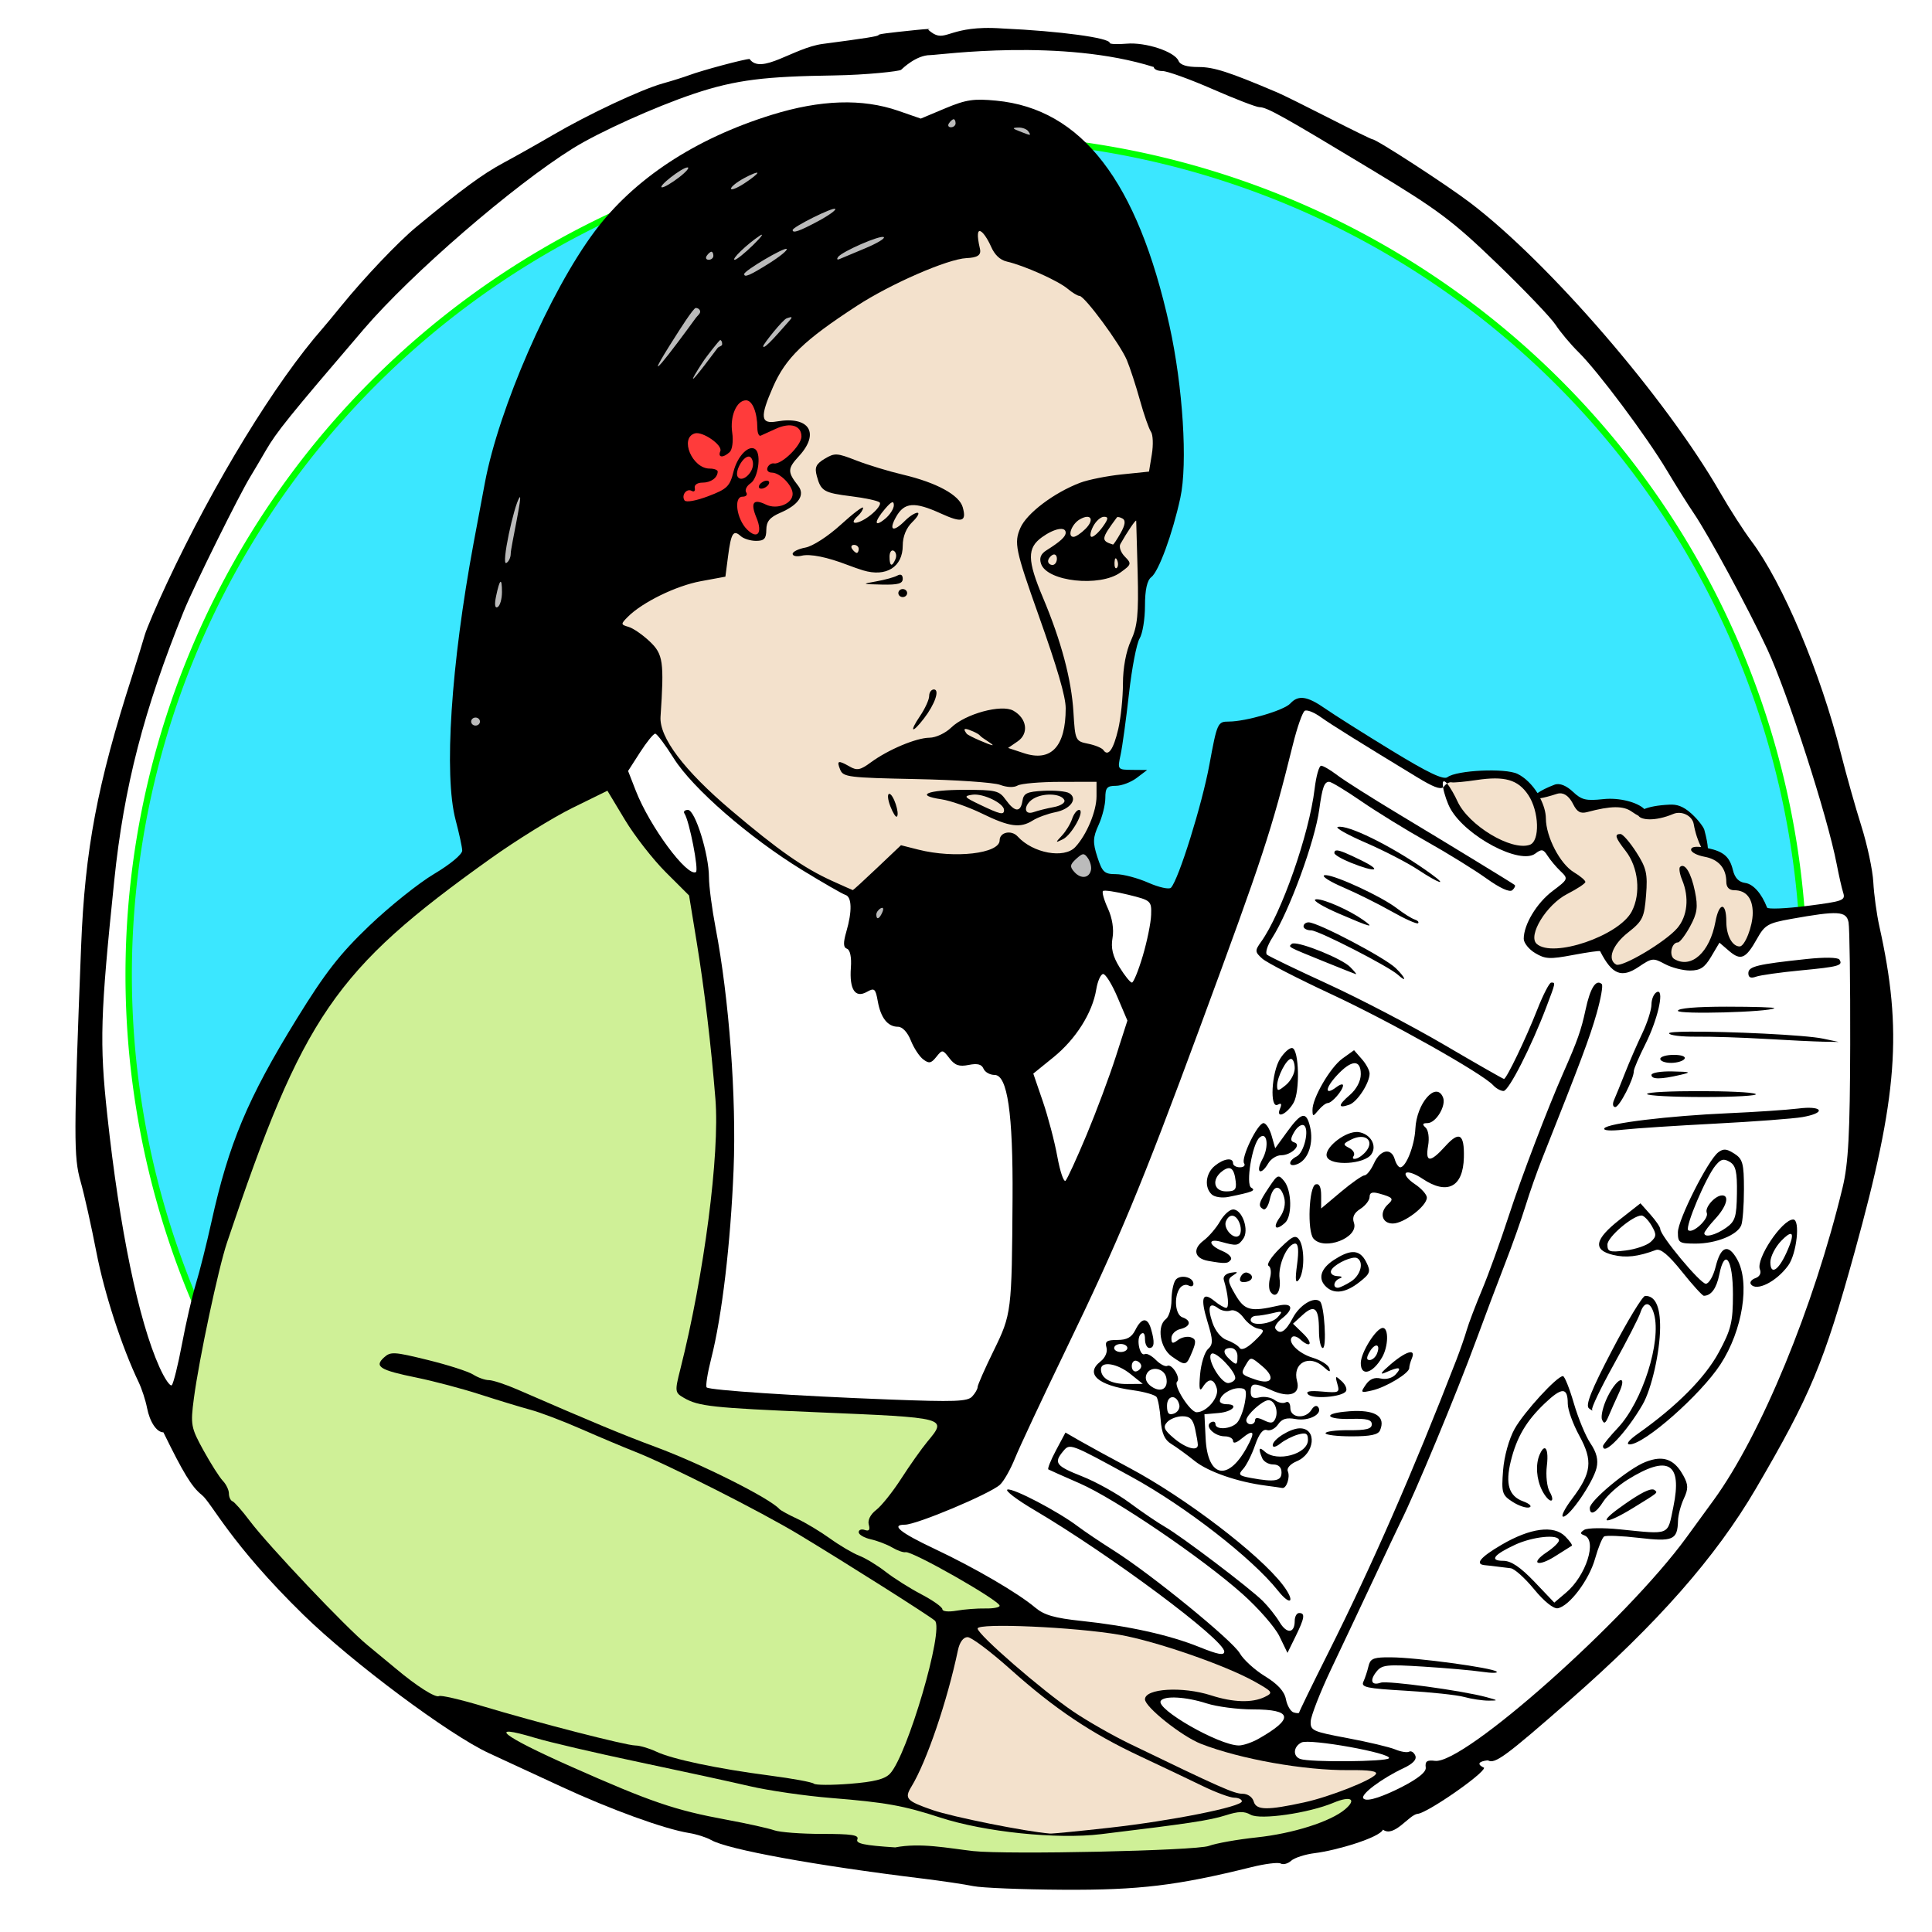 <?xml version="1.0" encoding="UTF-8" standalone="no"?>
<!-- Created with Inkscape (http://www.inkscape.org/) -->

<svg
   xmlns:dc="http://purl.org/dc/elements/1.1/"
   xmlns:cc="http://creativecommons.org/ns#"
   xmlns:rdf="http://www.w3.org/1999/02/22-rdf-syntax-ns#"
   xmlns:svg="http://www.w3.org/2000/svg"
   xmlns="http://www.w3.org/2000/svg"
   version="1.1"
   width="488"
   height="488"
   id="svg3039">
  <defs
     id="defs3043">
    <filter
       x="-0.16"
       y="-0.16"
       width="1.321"
       height="1.321"
       color-interpolation-filters="sRGB"
       id="filter4781">
      <feGaussianBlur
         id="feGaussianBlur4783"
         stdDeviation="24.984" />
    </filter>
  </defs>
  <path
     d="m 508.233,241.617 a 261.85,261.85 0 1 1 -523.701,0 261.85,261.85 0 1 1 523.701,0 z"
     transform="matrix(0.808,0,0,0.808,45,51)"
     id="path4614"
     style="color:#000000;fill:#3be7ff;fill-opacity:1;fill-rule:nonzero;stroke:#00ff00;stroke-width:2;stroke-linecap:round;stroke-linejoin:round;stroke-miterlimit:4;stroke-opacity:1;stroke-dasharray:none;stroke-dashoffset:0;marker:none;visibility:visible;display:inline;overflow:visible;filter:url(#filter4781);enable-background:accumulate" />
  <path
     d="m 255.486,12.65 c 10.918,-0.15 24.415,0.631 35.945,4.279 0,0.558 0.977,1.014 2.19,1.014 1.213,0 6.918,2.054 12.654,4.564 5.736,2.51 11.075,4.564 11.854,4.564 1.864,0 5.793,2.191 28.367,15.817 16.705,10.084 20.399,12.847 31.6,23.646 6.974,6.724 13.651,13.707 14.844,15.531 1.193,1.824 3.786,4.926 5.771,6.878 4.905,4.827 17.174,21.247 22.353,29.922 2.331,3.905 5.373,8.743 6.744,10.745 3.657,5.339 13.998,24.464 18.598,34.391 5.195,11.21 15.178,42.126 17.521,54.265 0.538,2.789 1.262,6.03 1.634,7.195 0.63,1.974 0.017,2.196 -9.108,3.36 -5.385,0.687 -9.94,0.869 -10.116,0.412 -1.379,-3.568 -3.499,-5.946 -5.527,-6.213 -1.609,-0.211 -2.624,-1.283 -3.094,-3.233 -0.807,-3.349 -2.335,-4.703 -6.327,-5.547 -0.06,-0.964 -0.302,-2.442 -0.904,-4.659 -0.158,-0.583 -1.445,-2.427 -3.198,-4.025 -2.237,-2.04 -3.841,-2.395 -5.562,-2.314 -3.091,0.146 -5.134,0.583 -6.396,1.109 -1.705,-1.697 -6.291,-2.94 -10.325,-2.504 -4.382,0.473 -5.522,0.207 -7.648,-1.807 -1.593,-1.509 -3.343,-2.346 -4.693,-1.838 -1.882,0.708 -3.393,1.482 -4.311,2.124 -1.318,-2.102 -3.121,-3.913 -5.041,-4.85 -3.105,-1.515 -15.363,-0.94 -17.695,0.824 -0.999,0.756 -4.876,-1.09 -14.149,-6.751 -7.022,-4.287 -14.557,-9.053 -16.756,-10.587 -4.515,-3.149 -6.787,-3.474 -8.795,-1.268 -1.578,1.733 -11.221,4.564 -15.539,4.564 -2.812,0 -2.949,0.307 -4.902,10.904 -1.854,10.065 -7.757,28.989 -9.699,31.063 -0.457,0.488 -3.05,-0.082 -5.736,-1.268 -2.686,-1.186 -6.355,-2.155 -8.169,-2.155 -2.924,0 -3.449,-0.501 -4.693,-4.342 -1.186,-3.662 -1.138,-4.917 0.313,-8.083 0.944,-2.061 1.703,-5.123 1.703,-6.815 0,-2.566 0.424,-3.075 2.642,-3.075 1.462,0 3.84,-0.9 5.284,-1.997 l 2.642,-1.997 -3.754,-0.032 c -3.746,-0.034 -3.769,-0.047 -2.955,-3.835 0.45,-2.092 1.404,-9.053 2.121,-15.468 0.717,-6.415 1.928,-12.665 2.677,-13.883 0.749,-1.219 1.356,-4.926 1.356,-8.241 0,-4.016 0.529,-6.449 1.599,-7.259 1.866,-1.412 5.369,-10.959 7.335,-20.032 1.88,-8.676 0.648,-28.142 -2.746,-43.488 -8.065,-36.465 -22.174,-54.775 -43.767,-56.832 -5.678,-0.541 -7.568,-0.277 -12.862,1.934 l -6.188,2.599 -5.666,-1.965 c -9.107,-3.155 -19.658,-2.809 -31.982,1.014 -19.391,6.015 -34.82,16.168 -44.775,29.51 -11.266,15.099 -24.152,44.643 -27.672,63.394 -0.628,3.347 -1.917,10.194 -2.851,15.214 -5.728,30.807 -7.547,58.683 -4.554,69.987 0.886,3.347 1.647,6.823 1.669,7.734 0.022,0.941 -3.033,3.484 -7.092,5.896 -3.929,2.334 -11.312,8.251 -16.408,13.122 -7.399,7.073 -11.103,11.813 -18.32,23.519 -12.364,20.053 -17.149,31.456 -21.519,51.254 -1.221,5.534 -2.989,12.558 -3.928,15.627 -0.939,3.068 -2.516,9.915 -3.511,15.214 -0.996,5.3 -2.166,9.972 -2.572,10.397 -0.407,0.425 -1.811,-1.629 -3.129,-4.564 -5.288,-11.777 -10.052,-34.764 -13.175,-63.679 -1.982,-18.346 -1.757,-25.13 1.773,-59.305 2.432,-23.544 7.454,-43.01 17.556,-67.958 2.517,-6.215 14.115,-29.627 16.86,-34.042 0.545,-0.877 2.296,-3.844 3.894,-6.593 2.682,-4.617 5.722,-8.412 24.682,-30.556 12.037,-14.058 37.742,-36.281 52.806,-45.675 6.604,-4.118 20.708,-10.487 30.522,-13.788 10.809,-3.636 18.333,-4.402 35.493,-4.659 8.115,-0.122 16.501,-1.035 16.93,-1.426 0.429,-0.391 3.837,-3.709 7.37,-3.709 1.236,-0.023 9.592,-1.117 20.51,-1.268 z m -6.987,-5.579 c -9.824,0.283 -10.054,3.981 -14.079,0.412 1.071,-0.244 -0.306,-0.189 -3.059,0.095 -7.311,0.755 -9.456,1.028 -9.456,1.268 0,0.304 -3.107,0.807 -14.114,2.25 -7.378,0.986 -15.541,7.94 -18.459,3.804 -1.286,0 -12.008,2.871 -15.261,4.089 -1.224,0.458 -4.227,1.41 -6.675,2.092 -5.442,1.516 -18.812,7.787 -27.811,13.059 -3.671,2.15 -9.273,5.298 -12.445,7.005 -5.332,2.869 -10.612,6.77 -22.04,16.229 -4.573,3.785 -13.078,12.734 -18.911,19.906 -1.815,2.231 -3.888,4.742 -4.624,5.579 -11.99,13.648 -27.453,38.912 -39.387,64.408 -2.611,5.579 -5.15,11.512 -5.632,13.186 -0.481,1.674 -1.87,6.238 -3.129,10.143 -8.824,27.386 -11.976,43.979 -12.932,68.465 -1.879,48.156 -1.884,53.198 -0.139,59.336 0.951,3.347 2.741,11.385 3.998,17.877 2.028,10.472 6.408,23.92 10.672,32.838 0.8,1.674 1.752,4.598 2.121,6.498 0.694,3.576 2.442,6.181 4.137,6.181 4.941,10.092 7.116,13.764 9.664,15.785 2.548,2.021 7.12,12.159 25.725,30.334 12.28,11.996 36.753,30.249 46.792,34.898 3.365,1.558 11.625,5.371 18.355,8.495 12.287,5.703 26.041,10.706 32.26,11.696 1.835,0.292 4.338,1.077 5.562,1.775 4.194,2.393 26.284,6.421 53.397,9.731 4.895,0.598 10.652,1.459 12.793,1.902 2.141,0.443 12.41,0.862 22.805,0.919 19.135,0.106 28.695,-1.053 47.452,-5.705 3.452,-0.856 6.776,-1.273 7.405,-0.919 0.628,0.354 1.818,0.053 2.642,-0.697 0.824,-0.751 3.525,-1.629 6.014,-1.934 5.432,-0.664 16.325,-3.913 17.173,-5.927 2.818,2.086 6.508,-3.67 8.726,-3.994 2.211,-0.016 16.825,-10.122 16.825,-11.633 -2.752,-1.304 0.042,-1.825 0.973,-1.87 1.757,1 4.423,-0.978 20.58,-15.119 22.19,-19.421 36.971,-36.217 47.104,-53.536 13.767,-23.528 17.175,-31.673 24.96,-59.844 10.893,-39.414 12.11,-55.686 6.223,-82.158 -0.682,-3.068 -1.368,-8.089 -1.53,-11.157 -0.162,-3.068 -1.525,-9.458 -3.024,-14.2 -1.499,-4.742 -3.807,-12.958 -5.145,-18.257 -5.205,-20.619 -14.685,-43.129 -22.666,-53.758 -1.884,-2.509 -5.417,-7.986 -7.822,-12.172 C 420.773,100.525 391.248,66.312 371.283,51.162 365.275,46.603 347.691,35.187 346.67,35.187 c -0.245,0 -5.143,-2.394 -10.881,-5.325 -5.738,-2.931 -11.681,-5.879 -13.21,-6.53 -12.222,-5.197 -16.009,-6.403 -19.85,-6.403 -2.942,0 -4.6,-0.505 -5.041,-1.553 -0.984,-2.339 -8.306,-4.763 -13.141,-4.342 -2.338,0.203 -4.241,0.116 -4.241,-0.19 0,-1.289 -12.723,-2.999 -26.976,-3.645 -1.834,-0.131 -3.429,-0.167 -4.832,-0.127 z"
     id="path4354"
     style="fill:#000000" />
  <path
     d="m 224.804,448.009 c 4.376,-4.645 13.718,-36.479 11.341,-38.646 -1.277,-1.165 -22.2,-14.415 -34.265,-21.7 -9.679,-5.845 -33.044,-17.664 -41.461,-20.973 -2.894,-1.138 -9.016,-3.717 -13.605,-5.732 -4.589,-2.015 -10.346,-4.201 -12.793,-4.859 -2.447,-0.658 -8.171,-2.399 -12.72,-3.869 -4.549,-1.47 -11.807,-3.392 -16.13,-4.272 -9.23,-1.878 -10.692,-2.785 -8.182,-5.073 1.668,-1.521 2.521,-1.472 11.072,0.631 5.095,1.254 10.254,2.911 11.464,3.684 1.21,0.772 2.991,1.404 3.958,1.404 0.967,0 4.235,1.077 7.261,2.393 19.109,8.311 26.582,11.416 34.982,14.533 11.518,4.276 28.701,12.903 31.148,15.64 0.306,0.342 2.308,1.438 4.45,2.435 2.141,0.997 5.896,3.254 8.343,5.016 2.447,1.762 5.765,3.713 7.372,4.336 1.607,0.623 4.611,2.452 6.675,4.065 2.064,1.612 6.13,4.177 9.036,5.7 2.906,1.523 5.284,3.212 5.284,3.755 0,0.565 1.543,0.718 3.615,0.357 1.988,-0.346 5.242,-0.595 7.231,-0.553 1.988,0.042 3.615,-0.268 3.615,-0.69 0,-1.315 -22.155,-13.926 -23.769,-13.53 -0.53,0.13 -2.032,-0.394 -3.337,-1.164 -1.305,-0.77 -3.75,-1.709 -5.433,-2.087 -1.683,-0.378 -3.059,-1.183 -3.059,-1.79 0,-0.607 0.694,-0.861 1.543,-0.564 1.068,0.374 1.377,-0.039 1.004,-1.338 -0.326,-1.135 0.417,-2.61 1.878,-3.728 1.329,-1.017 4.179,-4.588 6.333,-7.935 2.154,-3.347 5.12,-7.539 6.592,-9.315 5.042,-6.086 5.298,-6.017 -27.917,-7.421 -26.395,-1.116 -29.869,-1.49 -33.56,-3.619 -2.322,-1.339 -2.357,-1.611 -0.93,-7.254 6.012,-23.777 9.984,-54.354 8.865,-68.242 -1.102,-13.683 -2.773,-27.683 -4.732,-39.655 l -1.924,-11.762 -5.882,-5.868 c -3.235,-3.227 -7.876,-9.181 -10.314,-13.231 l -4.432,-7.363 -8.839,4.345 c -4.862,2.39 -14.174,8.154 -20.695,12.81 -39.354,28.098 -47.303,39.685 -66.562,97.02 -2.171,6.463 -7.054,29.426 -8.35,39.268 -0.885,6.719 -0.755,7.426 2.418,13.186 1.844,3.347 4.045,6.806 4.89,7.687 0.845,0.881 1.537,2.326 1.537,3.212 0,0.886 0.405,1.763 0.899,1.949 0.494,0.186 2.44,2.392 4.322,4.902 4.648,6.198 24.344,26.998 29.746,31.415 2.407,1.968 5.661,4.66 7.231,5.982 5.194,4.373 9.977,7.413 10.872,6.91 0.485,-0.273 5.388,0.86 10.894,2.517 13.932,4.192 36.308,9.952 38.712,9.965 1.101,0.006 3.462,0.699 5.247,1.541 4.113,1.939 15.397,4.319 28.706,6.054 5.703,0.743 10.709,1.665 11.124,2.047 0.415,0.383 4.51,0.397 9.098,0.033 6.139,-0.488 8.815,-1.164 10.13,-2.56 z m 80.533,18.247 c 1.836,-0.673 7.27,-1.64 12.077,-2.148 9.182,-0.971 18.701,-3.997 22.347,-7.103 3.024,-2.576 1.405,-3.476 -2.958,-1.645 -6.253,2.624 -18.5,4.389 -20.915,3.014 -1.615,-0.919 -3.046,-0.884 -6.319,0.157 -4.005,1.274 -9.343,2.081 -31.486,4.759 -11.129,1.346 -29.376,-0.542 -40.604,-4.202 -9.245,-3.014 -13.755,-3.823 -27.51,-4.935 -6.565,-0.531 -15.826,-1.873 -20.58,-2.982 -4.754,-1.109 -17.414,-3.861 -28.133,-6.116 -10.719,-2.255 -22.483,-5 -26.142,-6.101 -12.474,-3.753 -8.361,-0.491 9.195,7.294 20.159,8.939 26.12,10.975 39.217,13.393 5.201,0.96 10.606,2.159 12.011,2.663 1.405,0.504 6.84,0.917 12.078,0.917 7.559,0 9.403,0.284 8.943,1.376 -0.45,1.069 1.681,1.522 9.556,2.032 6.438,-1.232 13.182,0.176 19.708,0.929 8.669,0.943 56.232,-0.096 59.515,-1.3 z"
     id="path3925"
     style="fill:#cff097;fill-opacity:1" />
  <path
     d="m 317.89,439.194 c 9.041,-5.124 8.605,-7.417 -1.409,-7.417 -3.835,0 -9.1,-0.685 -11.701,-1.521 -5.237,-1.685 -10.675,-1.991 -11.582,-0.653 -1.379,2.034 14.659,11.224 19.686,11.281 1.092,0.012 3.345,-0.748 5.006,-1.689 z m 32.946,4.917 c 0.856,-1.263 -20.047,-5.023 -22.101,-3.975 -2.058,1.05 -2.24,3.447 -0.316,4.155 2.379,0.875 21.807,0.719 22.417,-0.18 z m -1.002,-25.488 c 0.448,-0.011 0.973,-0.002 1.53,0 6.349,0.022 25.688,2.643 26.664,3.613 0.392,0.39 -1.272,0.396 -3.72,0.032 -2.447,-0.364 -9.098,-0.942 -14.774,-1.3 -9.317,-0.588 -10.465,-0.464 -11.854,1.268 -1.796,2.239 -1.269,3.61 1.078,2.789 1.675,-0.586 20.644,2.009 26.664,3.645 3.062,0.832 3.11,0.888 0.556,0.888 -1.53,0 -4.283,-0.407 -6.118,-0.919 -1.835,-0.512 -8.509,-1.221 -14.809,-1.585 -9.9,-0.571 -11.322,-0.884 -10.672,-2.282 0.414,-0.89 0.988,-2.644 1.286,-3.899 0.41,-1.724 1.035,-2.175 4.172,-2.25 z m 67.441,-42.41 c 0.303,-0.013 0.537,0.046 0.695,0.19 0.763,0.695 1.071,0.458 -5.493,4.501 -6.688,4.12 -9.195,4.164 -3.546,0.063 4.342,-3.151 7.028,-4.699 8.343,-4.755 z m 1.425,-7.734 c 2.787,-0.252 4.786,1.113 6.501,4.247 1.269,2.319 1.263,3.356 0.104,5.832 -0.775,1.658 -1.423,4.152 -1.46,5.547 -0.129,4.875 -1.225,5.36 -9.873,4.342 -4.353,-0.512 -8.318,-0.665 -8.795,-0.349 -0.477,0.316 -1.51,2.853 -2.294,5.642 -1.509,5.363 -6.48,11.96 -9.421,12.489 -1.048,0.188 -3.468,-1.751 -5.979,-4.818 -2.312,-2.823 -4.97,-5.198 -5.91,-5.293 -0.94,-0.095 -2.454,-0.288 -3.372,-0.412 -0.918,-0.124 -2.294,-0.289 -3.059,-0.349 -2.725,-0.211 -1.325,-1.971 4.137,-5.167 7.263,-4.25 13.181,-5.025 16.061,-2.124 1.166,1.174 1.92,2.239 1.669,2.377 -0.251,0.138 -2.135,1.328 -4.172,2.631 -4.459,2.852 -6.483,1.883 -2.121,-1.014 1.681,-1.117 3.059,-2.468 3.059,-2.979 0,-1.641 -6.623,-0.968 -11.09,1.109 -5.446,2.533 -6.556,4.057 -2.955,4.057 1.936,0 4.272,1.561 7.822,5.262 l 5.041,5.293 2.955,-2.504 c 5.068,-4.262 7.943,-13.257 4.624,-14.485 -1.105,-0.409 -1.096,-0.686 0,-1.395 0.759,-0.49 4.764,-0.546 8.899,-0.127 12.997,1.318 12.081,1.661 13.592,-5.642 2.311,-11.168 -1.278,-13.294 -11.576,-6.878 -2.406,1.499 -5.159,3.985 -6.118,5.515 -1.817,2.899 -3.407,3.66 -3.407,1.617 0,-1.863 9.89,-10.037 14.079,-11.633 1.131,-0.431 2.13,-0.708 3.059,-0.792 z m -28.506,-2.663 c 0.585,0.086 0.857,1.723 0.521,4.438 -0.3,2.429 0.027,5.396 0.73,6.593 0.703,1.197 0.848,2.187 0.313,2.187 -0.535,0 -1.55,-1.178 -2.26,-2.599 -1.415,-2.832 -1.676,-6.474 -0.626,-8.97 0.496,-1.179 0.97,-1.7 1.321,-1.648 z M 342.116,356.402 c 5.567,-0.132 7.863,1.562 6.466,4.881 -0.469,1.114 -2.395,1.521 -7.196,1.521 -3.606,0 -6.57,-0.35 -6.57,-0.792 0,-0.442 2.628,-0.785 5.84,-0.761 4.471,0.033 5.84,-0.325 5.84,-1.49 0,-1.162 -1.249,-1.488 -5.284,-1.363 -5.937,0.185 -7.259,-1.243 -1.669,-1.807 0.929,-0.094 1.777,-0.171 2.572,-0.19 z m 67.372,-7.797 c 0.464,0.08 0.421,1.128 -0.591,3.296 -0.846,1.813 -2.008,4.411 -2.572,5.769 -0.787,1.894 -1.168,2.109 -1.669,0.919 -0.359,-0.853 0.252,-3.451 1.391,-5.769 1.382,-2.815 2.845,-4.318 3.442,-4.216 z m -71.96,-0.729 c 0.147,-0.099 0.564,0.261 1.356,0.983 0.959,0.874 1.45,2.018 1.078,2.567 -0.983,1.45 -8.393,2.042 -9.56,0.761 -0.687,-0.755 0.4,-0.971 3.546,-0.697 4.259,0.37 4.482,0.271 3.859,-1.902 -0.301,-1.051 -0.425,-1.613 -0.278,-1.712 z m 57.255,-0.285 c 0.406,0 1.65,3.081 2.746,6.847 1.096,3.766 2.984,8.331 4.206,10.143 1.546,2.292 2.022,4.17 1.53,6.213 -0.877,3.642 -6.8,12.298 -8.413,12.298 -0.655,0 0.35,-2.017 2.225,-4.501 4.949,-6.559 5.307,-9.605 1.842,-15.944 -1.6,-2.927 -2.92,-6.552 -2.92,-8.083 0,-4.201 -1.449,-4.242 -5.805,-0.095 -4.688,4.463 -7.094,8.538 -8.587,14.612 -1.42,5.777 -0.483,8.829 3.129,10.143 1.599,0.582 2.309,1.269 1.564,1.521 -0.744,0.253 -2.658,-0.378 -4.241,-1.395 -2.664,-1.71 -2.832,-2.297 -2.399,-7.956 0.271,-3.542 1.5,-7.954 2.92,-10.492 2.364,-4.226 10.688,-13.313 12.202,-13.313 z m -38.622,-6.022 c 0.725,-0.079 0.925,0.43 0.452,1.553 -0.371,0.882 -0.66,1.966 -0.66,2.441 0,1.306 -5.856,4.842 -9.351,5.642 -2.918,0.668 -3.008,0.58 -1.634,-1.426 0.994,-1.451 2.19,-1.951 3.789,-1.585 1.382,0.316 2.938,-0.11 3.789,-1.046 1.687,-1.853 0.893,-2.016 -2.503,-0.507 -1.688,0.75 -1.308,0.131 1.217,-2.029 2.212,-1.892 3.969,-2.942 4.902,-3.043 z m -8.517,-1.712 c -0.415,0.024 -1.065,0.524 -1.669,1.553 -0.861,1.467 -0.858,2.124 -0.035,2.124 0.653,0 1.48,-0.692 1.842,-1.553 0.582,-1.383 0.395,-2.155 -0.139,-2.124 z m 1.634,-4.438 c 1.526,0 1.408,4.678 -0.174,7.417 -2.381,4.124 -5.395,4.942 -5.388,1.458 0.004,-2.655 3.909,-8.875 5.562,-8.875 z m 66.259,-8.083 c 2.542,-0.076 3.827,2.649 3.789,8.019 -0.043,6.146 -2.166,15.504 -4.415,19.398 -4.097,7.095 -10.012,13.287 -10.012,10.492 0,-0.33 1.707,-2.41 3.789,-4.628 6.174,-6.577 11.003,-21.802 9.108,-28.686 -0.881,-3.2 -2.492,-3.353 -3.476,-0.317 -0.407,1.255 -3.422,7.139 -6.709,13.059 -3.287,5.92 -5.741,11.051 -5.458,11.411 0.283,0.36 -0.083,0.202 -0.8,-0.349 -0.963,-0.74 0.554,-4.565 5.84,-14.676 3.934,-7.524 7.701,-13.706 8.343,-13.725 z m -73.316,-9.668 c -1.756,-0.001 -5.522,1.935 -6.014,3.296 -0.252,0.697 0.443,1.319 1.564,1.363 1.169,0.046 1.458,0.277 0.66,0.571 -1.518,0.558 -1.916,2.377 -0.521,2.377 0.476,0 1.977,-0.716 3.337,-1.585 2.433,-1.554 3.319,-4.907 1.564,-5.896 -0.154,-0.087 -0.34,-0.127 -0.591,-0.127 z m -0.695,-1.395 c 1.561,-0.111 2.681,0.735 3.581,2.536 1.192,2.386 0.997,2.899 -1.773,5.071 -3.388,2.657 -6.257,3.075 -8.308,1.204 -2.227,-2.031 -1.493,-4.636 1.912,-6.847 1.885,-1.224 3.374,-1.879 4.589,-1.965 z m -14.496,-3.835 c 0.446,-0.049 0.777,0.193 1.112,0.666 1.428,2.015 1.39,8.229 -0.07,10.143 -0.835,1.095 -0.974,0.028 -0.452,-3.804 0.479,-3.513 0.332,-5.325 -0.452,-5.325 -1.983,0 -4.404,5.388 -3.963,8.843 0.421,3.297 -0.981,5.286 -2.329,3.296 -0.406,-0.599 -0.435,-2.19 -0.07,-3.518 0.366,-1.329 0.191,-2.688 -0.382,-3.011 -0.573,-0.323 0.706,-2.292 2.816,-4.374 1.987,-1.962 3.045,-2.835 3.789,-2.916 z m 125.253,-0.761 c -0.418,-0.022 -1.208,0.545 -2.364,1.743 -1.51,1.565 -2.746,3.992 -2.746,5.388 0,3.306 1.962,2.192 3.998,-2.25 1.455,-3.174 1.809,-4.844 1.112,-4.881 z m 0.661,-3.645 c 1.826,0 0.894,8.634 -1.251,11.601 -2.99,4.136 -8.123,6.689 -9.456,4.723 -0.339,-0.499 0.204,-1.179 1.182,-1.521 1.053,-0.368 1.505,-1.253 1.112,-2.187 -1.093,-2.596 5.587,-12.615 8.413,-12.615 z m -38.309,-1.014 c -2.239,0 -8.621,5.448 -8.621,7.354 0,1.808 0.513,1.988 4.589,1.49 2.532,-0.31 5.38,-1.292 6.327,-2.155 1.479,-1.349 1.538,-1.915 0.243,-4.121 -0.828,-1.411 -1.988,-2.567 -2.538,-2.567 z m -0.278,-3.075 2.503,2.821 c 1.374,1.541 2.5,3.19 2.503,3.677 0.01,1.684 10.113,13.82 11.507,13.82 0.769,0 1.892,-1.914 2.468,-4.247 1.301,-5.268 3.164,-5.949 5.423,-1.965 3.326,5.865 1.424,17.964 -4.206,26.594 -5.008,7.676 -19.236,20.215 -22.909,20.191 -1.068,-0.007 -0.225,-1.077 2.155,-2.758 9.723,-6.867 16.883,-14.085 20.337,-20.476 3.131,-5.794 3.581,-7.654 3.581,-14.676 0,-8.86 -2.06,-11.856 -3.442,-5.008 -0.704,3.492 -2.023,5.345 -3.893,5.388 -0.371,0.008 -2.882,-2.761 -5.562,-6.117 -3.394,-4.249 -5.398,-5.89 -6.57,-5.452 -4.528,1.692 -7.544,2.037 -10.846,1.236 -5.144,-1.247 -4.642,-3.921 1.669,-8.875 l 5.284,-4.152 z m -91.463,-6.751 c 0.431,-0.043 0.853,0.372 1.495,1.173 1.897,2.365 2.025,8.836 0.209,10.492 -2.355,2.147 -3.233,1.28 -1.356,-1.331 1.139,-1.584 1.551,-3.478 1.112,-5.071 -0.951,-3.453 -2.806,-3.214 -3.615,0.475 -0.365,1.665 -1.097,2.807 -1.634,2.504 -1.423,-0.802 -1.217,-1.583 1.391,-5.484 1.254,-1.875 1.844,-2.703 2.399,-2.758 z m 112.564,-4.247 c -0.704,-0.024 -1.293,0.43 -2.121,1.426 -2.417,2.91 -7.775,15.574 -6.918,16.356 1.117,1.018 5.315,-2.896 4.693,-4.374 -0.574,-1.364 2.115,-4.406 3.893,-4.406 1.905,0 1.068,2.855 -1.738,5.896 -1.53,1.657 -2.781,3.307 -2.781,3.645 0,1.214 2.823,0.515 5.458,-1.331 2.348,-1.646 2.698,-2.736 2.781,-8.717 0.076,-5.427 -0.287,-7.066 -1.808,-7.956 -0.571,-0.334 -1.038,-0.524 -1.46,-0.539 z m -0.104,-2.536 c 0.731,-0.114 1.504,0.211 2.712,0.983 2.121,1.354 2.433,2.478 2.433,9.002 0,4.107 -0.315,8.226 -0.695,9.129 -1.033,2.455 -6.386,4.596 -11.472,4.596 -4.193,0 -4.519,-0.206 -4.519,-2.853 0,-3.156 7.613,-18.247 10.186,-20.191 0.49,-0.37 0.917,-0.597 1.356,-0.666 z m -91.706,-3.233 c -0.653,0.021 -1.416,0.207 -2.225,0.602 -2.259,1.102 -2.3,1.333 -0.626,2.187 1.028,0.525 1.516,1.433 1.112,2.029 -0.416,0.613 -0.1,0.886 0.73,0.634 0.806,-0.245 2,-1.196 2.642,-2.124 1.349,-1.95 0.325,-3.392 -1.634,-3.328 z m -1.217,-1.236 c 0.212,-0.011 0.431,-0.025 0.626,0 3.077,0.396 4.86,3.395 3.337,5.61 -1.742,2.535 -10.229,3.04 -11.229,0.666 -0.851,-2.022 4.078,-6.104 7.266,-6.276 z m 113.815,-6.117 c 4.362,-0.143 4.421,1.406 -1.008,2.346 -2.294,0.397 -12.181,1.139 -21.97,1.648 -9.789,0.509 -20.238,1.188 -23.222,1.521 -3.285,0.367 -5.19,0.23 -4.797,-0.349 0.869,-1.281 16.295,-3.145 31.357,-3.804 6.73,-0.294 14.615,-0.824 17.521,-1.173 0.796,-0.095 1.497,-0.17 2.121,-0.19 z m -27.15,-4.216 c 6.644,0.003 13.509,0.237 14.357,0.729 0.706,0.41 -5.176,0.76 -13.071,0.761 -7.895,0.001 -14.357,-0.341 -14.357,-0.761 0,-0.492 6.427,-0.732 13.071,-0.729 z m -6.675,-4.976 c 4.717,0.107 4.926,0.196 1.947,0.888 -4.921,1.142 -7.231,1.142 -7.231,0 0,-0.558 2.378,-0.954 5.284,-0.888 z m -96.329,-3.17 c -1.15,0 -3.511,4.56 -3.511,6.783 0,1.43 0.274,1.42 2.225,-0.19 1.224,-1.01 2.225,-2.907 2.225,-4.216 0,-1.308 -0.425,-2.377 -0.939,-2.377 z m 96.677,-1.014 c 1.985,0 3.113,0.423 2.712,1.014 -0.378,0.558 -1.913,1.014 -3.407,1.014 -1.493,0 -2.712,-0.456 -2.712,-1.014 0,-0.558 1.535,-1.014 3.407,-1.014 z m -80.755,-1.173 1.947,2.219 c 1.083,1.219 1.982,2.874 1.982,3.677 0,2.381 -3.097,7.156 -5.11,7.861 -2.939,1.028 -2.913,0.143 0.104,-2.441 1.69,-1.448 2.781,-3.517 2.781,-5.262 0,-3.815 -2.357,-3.683 -6.049,0.317 -3.021,3.274 -3.098,5.213 -0.104,2.948 0.933,-0.706 1.688,-0.899 1.669,-0.412 -0.05,1.251 -2.82,4.438 -3.859,4.438 -0.477,0 -1.516,0.799 -2.329,1.775 -1.406,1.689 -1.496,1.7 -1.53,0 -0.059,-2.981 4.493,-10.815 7.578,-13.027 l 2.92,-2.092 z m -15.852,-0.539 c 0.1,-0.017 0.199,-0.024 0.278,0 1.697,0.509 1.932,10.949 0.313,13.788 -1.67,2.928 -4.574,4.212 -3.442,1.521 0.509,-1.209 0.331,-1.514 -0.556,-1.014 -2.1,1.183 -1.592,-8.241 0.626,-11.664 0.921,-1.422 2.082,-2.51 2.781,-2.631 z m 100.675,-4.152 c 9.553,-0.072 29.215,0.812 33.686,1.775 l 3.893,0.824 -3.893,-0.063 c -2.141,-0.041 -8.649,-0.351 -14.462,-0.697 -5.812,-0.346 -13.697,-0.61 -17.521,-0.571 -3.824,0.04 -6.953,-0.346 -6.953,-0.856 0,-0.269 2.065,-0.388 5.249,-0.412 z m 9.386,-6.308 c 6.832,0 12.214,0.178 11.959,0.38 -1.252,0.996 -24.369,1.626 -24.369,0.666 0,-0.656 4.617,-1.046 12.411,-1.046 z m -17.451,-3.772 c 1.551,-0.103 -0.109,7.129 -3.163,13.218 -1.605,3.198 -2.92,6.253 -2.92,6.783 0,2.049 -3.639,9.129 -4.693,9.129 -0.617,0 -0.751,-0.789 -0.313,-1.775 0.434,-0.976 1.686,-4.057 2.781,-6.847 1.096,-2.789 3.056,-7.288 4.345,-9.985 1.289,-2.696 2.329,-5.975 2.329,-7.29 0,-1.315 0.581,-2.709 1.286,-3.106 0.133,-0.075 0.244,-0.12 0.348,-0.127 z m 43.211,-8.59 c 1.461,0.019 2.432,0.185 2.607,0.444 1.034,1.526 -0.122,1.839 -9.769,2.758 -5.119,0.488 -10.193,1.203 -11.263,1.585 -1.348,0.48 -1.947,0.209 -1.947,-0.888 0,-1.702 2.198,-2.244 14.809,-3.582 2.156,-0.229 4.101,-0.336 5.562,-0.317 z m -135.404,-3.613 c 2.135,-0.283 12.345,3.829 14.427,5.927 1.061,1.069 1.743,1.892 1.495,1.838 -0.248,-0.053 -3.956,-1.524 -8.239,-3.265 -9.213,-3.744 -8.883,-3.565 -7.996,-4.374 0.066,-0.06 0.171,-0.108 0.313,-0.127 z m 3.963,-5.325 c 2.323,0 19.257,8.9 22.005,11.569 2.486,2.415 2.96,3.862 0.556,1.68 -2.344,-2.127 -20.086,-11.22 -21.901,-11.221 -1.071,-4.1e-4 -1.947,-0.456 -1.947,-1.014 0,-0.558 0.584,-1.014 1.286,-1.014 z m 2.016,-5.832 c 1.907,-0.038 8.186,2.71 11.715,5.198 3.144,2.217 2.107,1.966 -6.118,-1.585 -3.977,-1.717 -6.629,-3.314 -5.91,-3.55 0.086,-0.028 0.186,-0.061 0.313,-0.063 z m 2.399,-6.086 c 2.772,0.204 13.972,5.379 17.868,8.368 1.678,1.287 3.697,2.565 4.484,2.821 0.787,0.256 1.175,0.677 0.869,0.951 -0.306,0.274 -3.309,-1.073 -6.675,-2.979 -3.365,-1.907 -8.872,-4.64 -12.237,-6.086 -3.365,-1.446 -5.513,-2.809 -4.763,-3.043 0.105,-0.033 0.267,-0.045 0.452,-0.032 z m 2.781,-6.244 c 0.852,0.04 2.621,0.801 5.979,2.441 5.647,2.757 3.867,3.231 -2.503,0.666 -2.291,-0.923 -4.168,-2.022 -4.172,-2.441 -0.003,-0.448 0.184,-0.69 0.695,-0.666 z m 0.73,-5.991 c 3.45,0.061 14.646,5.818 23.048,11.95 4.395,3.207 1.937,2.397 -3.372,-1.109 -2.645,-1.747 -8.552,-4.796 -13.141,-6.783 -4.588,-1.987 -7.798,-3.79 -7.127,-3.994 0.158,-0.048 0.361,-0.067 0.591,-0.063 z m 26.038,-9.953 c 0.085,-0.063 0.181,-0.129 0.243,-0.222 0.205,-0.303 0.476,-0.541 0.765,-0.729 -0.384,-0.444 -0.738,-0.69 -0.939,-0.507 -0.199,0.181 -0.179,0.751 -0.07,1.458 z m -34.659,-19.398 c -0.106,0.009 -0.208,0.024 -0.278,0.063 -0.563,0.317 -1.911,4.142 -2.99,8.495 -5.408,21.816 -7.512,28.198 -23.431,71.318 -14.827,40.163 -20.479,53.76 -33.964,81.651 -5.934,12.273 -11.705,24.597 -12.828,27.386 -1.122,2.789 -2.828,5.789 -3.789,6.656 -2.562,2.312 -21.051,10.08 -23.987,10.08 -3.697,0 -1.226,1.996 7.509,6.117 10.168,4.798 21.014,11.129 25.412,14.834 2.228,1.877 4.842,2.638 11.681,3.36 11.873,1.254 22.168,3.532 29.757,6.593 4.753,1.917 6.292,2.199 6.292,1.141 0,-2.994 -28.74,-24.4 -48.043,-35.786 -4.425,-2.61 -7.44,-4.913 -6.709,-5.135 1.413,-0.43 12.754,5.504 17.799,9.319 1.662,1.257 5.778,4.021 9.143,6.149 9.354,5.915 29.922,22.693 31.739,25.896 0.889,1.567 3.721,4.173 6.327,5.769 3.255,1.993 4.934,3.825 5.319,5.832 0.308,1.608 1.182,3.096 1.947,3.328 0.765,0.232 1.391,0.249 1.391,0.032 0,-0.217 3.293,-6.998 7.335,-15.056 10.996,-21.92 21.48,-45.878 32.365,-73.98 0.972,-2.51 2.16,-5.934 2.642,-7.607 0.482,-1.674 2.221,-6.238 3.859,-10.143 1.638,-3.905 4.691,-12.349 6.779,-18.765 3.147,-9.67 9.844,-27.204 13.732,-36.008 3.579,-8.104 4.537,-10.809 5.632,-15.944 1.171,-5.49 2.634,-7.837 4.102,-6.498 0.358,0.327 -0.242,3.707 -1.321,7.48 -1.72,6.018 -3.967,12.031 -13.801,36.768 -1.22,3.068 -3.072,8.317 -4.102,11.664 -1.03,3.347 -3.368,9.965 -5.215,14.707 -1.846,4.742 -5.114,13.414 -7.266,19.272 -4.954,13.486 -15.419,38.64 -19.189,46.151 -0.56,1.116 -3.573,7.506 -6.709,14.2 -3.136,6.694 -7.998,16.964 -10.777,22.822 -2.778,5.858 -5.077,11.783 -5.145,13.154 -0.115,2.331 0.485,2.596 9.317,4.247 5.195,0.972 10.6,2.259 12.028,2.853 1.429,0.593 3.009,0.853 3.511,0.571 0.502,-0.283 1.215,0.153 1.564,0.983 0.418,0.994 -0.597,2.062 -2.955,3.17 -5.491,2.579 -10.866,6.603 -10.186,7.607 0.862,1.272 6.154,-1.075 8.865,-2.409 2.653,-1.306 7.126,-3.753 6.918,-5.325 -0.211,-1.594 0.291,-1.972 2.329,-1.712 7.259,0.927 48.242,-35.475 63.513,-56.42 1.495,-2.05 4.601,-6.307 6.883,-9.446 11.97,-16.461 25.294,-48.78 32.573,-78.988 1.448,-6.009 1.855,-13.573 1.912,-36.008 0.04,-15.62 -0.15,-29.541 -0.417,-30.936 -0.55,-2.867 -2.622,-2.989 -14.531,-0.856 -5.853,1.048 -6.64,1.53 -8.587,5.008 -2.837,5.07 -4.11,5.599 -7.057,3.075 l -2.433,-2.092 -2.086,3.518 c -1.649,2.792 -2.764,3.518 -5.354,3.518 -1.798,0 -4.67,-0.737 -6.362,-1.648 -2.933,-1.579 -3.231,-1.546 -6.605,0.729 -4.332,2.92 -6.73,1.94 -9.734,-3.962 -0.088,-0.174 -3.138,0.259 -6.814,0.951 -5.907,1.112 -7.039,1.051 -9.595,-0.475 -1.59,-0.95 -2.885,-2.579 -2.885,-3.613 0,-3.603 3.29,-9.063 7.3,-12.076 3.948,-2.967 3.997,-3.083 1.982,-5.008 -1.134,-1.083 -2.592,-2.836 -3.268,-3.899 -1.062,-1.67 -1.502,-1.743 -3.094,-0.539 -3.826,2.895 -17.437,-4.271 -21.414,-11.284 -0.742,-1.309 -1.626,-3.83 -1.877,-5.452 -0.787,0.584 -2.568,-0.126 -6.536,-2.536 -14.438,-8.769 -21.699,-13.287 -24.439,-15.246 -1.419,-1.014 -2.944,-1.681 -3.685,-1.617 z m 47.301,94.647 c -2.699,-2.965 -26.095,-16.122 -40.931,-23.019 -8.417,-3.913 -16.231,-7.939 -17.365,-8.947 -1.895,-1.686 -1.921,-2.026 -0.325,-4.247 5.148,-7.164 12.159,-27.195 13.529,-38.655 0.383,-3.208 1.123,-5.832 1.644,-5.832 0.521,0 2.362,1.078 4.092,2.396 1.73,1.318 8.651,5.708 15.381,9.757 12.385,7.45 28.521,17.302 29.405,17.954 0.265,0.196 0.004,0.791 -0.58,1.324 -0.674,0.615 -3.084,-0.48 -6.6,-2.997 -3.046,-2.181 -9.794,-6.352 -14.994,-9.27 -5.201,-2.918 -12.659,-7.511 -16.574,-10.206 -3.915,-2.695 -7.56,-4.901 -8.1,-4.901 -1.233,0 -1.732,1.392 -2.5,6.972 -1.113,8.093 -7.558,25.681 -11.903,32.481 -1.211,1.895 -1.799,3.791 -1.308,4.213 0.491,0.422 7.466,3.784 15.498,7.471 8.033,3.687 21.215,10.578 29.294,15.312 8.079,4.735 14.861,8.608 15.071,8.608 0.638,0 5.553,-10.23 8.406,-17.497 1.478,-3.766 3.068,-6.847 3.532,-6.847 1.125,0 1.144,-0.095 -1.234,6.181 -3.81,10.05 -9.497,21.205 -10.812,21.205 -0.714,0 -1.896,-0.656 -2.626,-1.458 z m -65.027,24.278 c -0.395,-3.378 -1.368,-4.106 -3.418,-2.554 -2.737,2.071 -2.138,5.092 1.01,5.092 2.223,0 2.652,-0.452 2.408,-2.537 z m -6.031,3.324 c -1.941,-1.77 -1.584,-5.315 0.727,-7.222 2.271,-1.874 4.64,-2.213 4.64,-0.664 0,0.558 0.78,1.014 1.734,1.014 0.954,0 1.428,-0.451 1.055,-1.003 -0.878,-1.295 3.401,-10.155 4.904,-10.155 0.629,0 1.549,1.428 2.045,3.173 l 0.902,3.173 3.039,-4.188 c 3.589,-4.945 4.808,-5.215 5.757,-1.275 0.949,3.939 -0.329,8.078 -2.878,9.321 -2.497,1.218 -2.975,-0.528 -0.492,-1.795 1.922,-0.981 3.297,-7.021 1.792,-7.87 -0.583,-0.329 -1.658,0.42 -2.388,1.665 -1.022,1.741 -1.024,2.354 -0.008,2.663 1.963,0.597 -0.748,3.246 -3.321,3.246 -1.127,0 -2.585,0.913 -3.24,2.029 -1.935,3.297 -3.322,2.312 -1.481,-1.053 1.745,-3.189 1.181,-7.193 -0.764,-5.42 -1.851,1.688 -3.51,11.823 -2.068,12.636 1.283,0.723 0.323,1.111 -5.782,2.339 -1.575,0.317 -3.453,0.04 -4.172,-0.616 z m 25.675,11.132 c -1.609,-1.852 -1.153,-13.176 0.551,-13.693 0.92,-0.279 1.391,0.68 1.391,2.834 l 0,3.257 4.981,-4.186 c 2.74,-2.303 5.432,-4.186 5.983,-4.186 0.551,0 1.624,-1.369 2.385,-3.043 1.579,-3.475 4.379,-4.017 5.24,-1.014 0.32,1.116 0.944,2.029 1.386,2.029 1.46,0 3.623,-5.508 3.822,-9.733 0.305,-6.473 5.235,-12.089 6.977,-7.949 0.886,2.105 -1.776,6.524 -3.93,6.524 -1.255,0 -1.376,0.298 -0.459,1.134 0.702,0.64 0.978,2.628 0.633,4.564 -0.768,4.317 0.526,4.362 4.323,0.15 3.553,-3.942 4.85,-3.166 4.708,2.819 -0.179,7.522 -4.218,9.582 -10.494,5.352 -1.803,-1.216 -3.659,-1.863 -4.125,-1.439 -0.465,0.424 0.53,1.685 2.211,2.802 1.681,1.117 3.057,2.659 3.057,3.426 0,2.146 -5.789,6.549 -8.61,6.549 -2.777,0 -3.464,-2.785 -1.198,-4.852 1.53,-1.395 1.251,-1.745 -2.151,-2.698 -1.831,-0.513 -2.503,-0.29 -2.503,0.831 0,0.843 -1.049,2.202 -2.331,3.021 -1.615,1.032 -2.114,2.113 -1.624,3.521 1.299,3.733 -7.472,7.148 -10.223,3.98 z m -18.603,-3.702 c -0.857,-2.463 -2.608,-2.793 -3.505,-0.661 -0.751,1.786 1.978,4.778 3.302,3.619 0.52,-0.455 0.611,-1.786 0.203,-2.958 z m -8.007,9.336 c -3.465,-0.616 -3.999,-2.984 -1.156,-5.125 1.349,-1.016 3.222,-3.201 4.164,-4.855 0.941,-1.654 2.431,-3.008 3.311,-3.008 2.31,0 4.113,5.242 2.548,7.407 -1.312,1.815 -1.635,1.859 -5.623,0.756 -3.434,-0.95 -3.167,0.871 0.341,2.329 1.564,0.65 2.536,1.636 2.159,2.191 -0.696,1.027 -1.458,1.067 -5.743,0.305 z m 8.185,4.112 c 0.339,-0.805 1.093,-1.319 1.675,-1.142 1.815,0.552 1.539,2.094 -0.422,2.357 -1.228,0.164 -1.658,-0.252 -1.253,-1.214 z m -17.354,20.028 c -2.977,-2.087 -3.858,-7.656 -1.493,-9.445 0.765,-0.579 1.398,-2.708 1.408,-4.732 0.008,-2.024 0.459,-4.316 1,-5.095 1.077,-1.551 4.545,-0.836 4.545,0.937 0,0.608 -0.557,0.792 -1.237,0.409 -0.68,-0.383 -1.674,-0.068 -2.208,0.701 -1.557,2.241 -1.153,6.708 0.664,7.343 2.356,0.824 2.071,2.344 -0.556,2.97 -1.224,0.292 -2.225,1.314 -2.225,2.271 0,1.426 0.299,1.514 1.654,0.489 0.91,-0.689 2.379,-0.999 3.264,-0.689 1.319,0.461 1.378,1.124 0.327,3.664 -1.497,3.617 -1.622,3.645 -5.143,1.178 z m 26.737,-9.918 c 1.371,-1.524 1.243,-1.629 -1.254,-1.028 -1.53,0.368 -3.407,0.675 -4.172,0.683 -0.765,0.008 -1.391,0.47 -1.391,1.028 0,1.666 5.17,1.148 6.816,-0.683 z m -4.897,2.891 c -1.086,-0.18 -2.75,-1.408 -3.699,-2.728 -1.003,-1.395 -2.395,-2.166 -3.324,-1.841 -0.879,0.308 -2.264,0.056 -3.078,-0.56 -2.268,-1.716 -2.821,-0.38 -1.486,3.586 0.716,2.128 2.211,3.942 3.662,4.445 1.349,0.468 2.792,1.351 3.207,1.964 0.481,0.71 1.832,0.088 3.723,-1.712 2.594,-2.47 2.719,-2.868 0.994,-3.154 z m -33.067,4.892 c 0,-0.558 -0.751,-1.014 -1.669,-1.014 -0.918,0 -1.669,0.456 -1.669,1.014 0,0.558 0.751,1.014 1.669,1.014 0.918,0 1.669,-0.456 1.669,-1.014 z m 27.811,2.029 c 0,-1.127 -0.742,-2.029 -1.669,-2.029 -2.011,0 -2.151,1.183 -0.334,2.84 1.795,1.637 2.002,1.553 2.002,-0.811 z m -24.307,2.536 c 0,-0.53 -0.538,-1.127 -1.196,-1.327 -0.658,-0.2 -1.196,0.397 -1.196,1.327 0,0.93 0.538,1.527 1.196,1.327 0.658,-0.2 1.196,-0.797 1.196,-1.327 z m 30.626,0.081 c -2.933,-2.479 -2.982,-2.484 -4.177,-0.447 -1.393,2.373 -1.325,2.481 2.349,3.762 4.198,1.464 5.243,-0.431 1.829,-3.316 z m -6.875,2.923 c 0,-1.736 -4.855,-6.759 -5.941,-6.147 -1.585,0.893 2.344,7.721 4.272,7.427 0.918,-0.14 1.669,-0.716 1.669,-1.28 z m -26.482,-1.008 c -3.351,-2.688 -7.447,-3.34 -7.447,-1.185 0,2.317 2.556,3.754 6.619,3.721 l 3.949,-0.032 z m 9.053,0.912 c -0.52,-2.46 -4.067,-3.033 -5.003,-0.808 -0.467,1.109 0.018,2.244 1.334,3.122 2.409,1.606 4.252,0.444 3.669,-2.313 z m 3.3,6.937 c -0.586,-2.755 -3.114,-2.608 -3.114,0.181 0,1.921 0.445,2.433 1.723,1.985 0.948,-0.332 1.574,-1.306 1.391,-2.166 z m 19.135,3.812 c 0,-0.709 0.727,-0.695 2.241,0.044 1.764,0.861 2.382,0.76 2.9,-0.471 0.811,-1.927 -0.218,-4.608 -1.769,-4.608 -1.47,0 -5.597,3.74 -5.597,5.071 0,0.558 0.501,1.014 1.112,1.014 0.612,0 1.112,-0.472 1.112,-1.05 z m -14.462,6.248 c 0,-0.488 -0.313,-2.314 -0.695,-4.057 -0.532,-2.424 -1.285,-3.17 -3.201,-3.17 -1.378,0 -3.114,0.668 -3.856,1.484 -1.099,1.207 -0.783,1.963 1.695,4.057 3.018,2.55 6.058,3.396 6.058,1.686 z m 12.256,0.854 c 2.403,-4.295 1.971,-5.061 -1.322,-2.345 -1.217,1.004 -2.034,1.208 -2.034,0.507 0,-0.644 -0.94,-1.171 -2.089,-1.171 -2.615,0 -5.199,-2.578 -3.528,-3.52 0.642,-0.362 1.166,-0.174 1.166,0.417 0,1.57 3.96,1.312 5.48,-0.357 0.716,-0.787 1.594,-3.069 1.95,-5.071 0.556,-3.125 0.344,-3.641 -1.5,-3.641 -2.185,0 -4.818,1.774 -4.818,3.246 0,0.446 0.751,0.811 1.669,0.811 3.274,0 1.601,1.906 -1.947,2.218 l -3.615,0.318 0.299,6.086 c 0.48,9.779 5.53,11.007 10.289,2.502 z m 4.987,9.448 c -7.178,-0.913 -14.624,-3.491 -18.058,-6.252 -1.978,-1.59 -4.638,-3.523 -5.912,-4.295 -1.68,-1.018 -2.411,-2.697 -2.663,-6.116 -0.191,-2.592 -0.654,-5.164 -1.027,-5.715 -0.374,-0.551 -3.064,-1.329 -5.977,-1.727 -8.857,-1.211 -12.176,-4.153 -8.194,-7.263 1.197,-0.934 1.834,-2.414 1.516,-3.522 -0.446,-1.553 0.067,-1.911 2.74,-1.911 2.428,0 3.62,-0.663 4.556,-2.536 1.573,-3.147 3.072,-3.243 3.951,-0.254 0.977,3.324 0.85,4.818 -0.411,4.818 -0.612,0 -1.112,-1.004 -1.112,-2.231 0,-1.437 -0.383,-1.882 -1.076,-1.25 -1.215,1.108 -0.241,5.745 1.054,5.016 0.461,-0.259 1.722,0.42 2.803,1.509 1.081,1.089 2.375,1.751 2.874,1.469 1.12,-0.631 3.435,3.09 2.47,3.97 -1.038,0.946 3.281,7.747 4.921,7.747 2.535,0 5.737,-3.777 5.097,-6.011 -0.737,-2.571 -2.091,-2.696 -3.56,-0.329 -0.807,1.301 -0.985,0.444 -0.665,-3.212 0.24,-2.743 1.136,-5.624 1.99,-6.403 1.33,-1.213 1.311,-2.211 -0.13,-6.933 -1.859,-6.09 -1.281,-7.73 1.823,-5.169 1.123,0.926 2.434,1.684 2.914,1.684 0.797,0 0.506,-3.389 -0.604,-7.04 -0.259,-0.852 0.483,-1.615 1.781,-1.83 1.824,-0.302 1.924,-0.18 0.556,0.676 -1.46,0.913 -1.388,1.523 0.577,4.872 2.352,4.009 3.786,4.376 10.825,2.769 3.65,-0.833 4.09,0.782 0.891,3.279 -1.192,0.931 -1.914,2.067 -1.603,2.526 1.125,1.66 2.59,0.764 4.382,-2.679 1.713,-3.292 5.408,-5.537 6.89,-4.186 1.102,1.005 1.743,11.756 0.702,11.756 -0.535,0 -0.972,-2.016 -0.972,-4.48 0,-5.641 -1.082,-6.648 -4.144,-3.857 l -2.414,2.201 2.638,2.561 c 2.567,2.492 1.782,3.756 -0.846,1.361 -0.724,-0.66 -1.621,-0.923 -1.993,-0.583 -1.335,1.218 1.554,4.159 5.15,5.243 2.016,0.608 3.909,1.781 4.206,2.608 0.408,1.135 0.069,1.073 -1.386,-0.254 -3.655,-3.333 -8.006,-1.016 -6.739,3.587 0.91,3.307 -1.963,4.321 -6.456,2.277 -4.402,-2.002 -5.259,-1.937 -5.259,0.398 0,1.436 0.574,1.797 2.231,1.402 1.227,-0.293 2.957,0.018 3.845,0.689 0.888,0.672 2.136,0.927 2.775,0.567 0.663,-0.374 1.161,0.242 1.161,1.434 0,2.56 3.856,2.875 5.353,0.437 0.605,-0.985 1.295,-1.236 1.712,-0.622 1.169,1.725 -2.407,3.579 -5.732,2.973 -2.305,-0.42 -3.456,-0.066 -4.437,1.367 -0.729,1.064 -1.993,1.7 -2.811,1.414 -0.984,-0.344 -1.993,0.95 -2.989,3.832 -0.827,2.393 -2.183,5.09 -3.013,5.993 -1.331,1.446 -1.092,1.717 2.005,2.282 6.021,1.098 7.687,0.797 7.687,-1.387 0,-1.314 -0.742,-2.029 -2.106,-2.029 -1.158,0 -2.41,-0.722 -2.781,-1.604 -1.029,-2.446 -0.813,-2.984 0.66,-1.641 3.022,2.756 10.902,0.628 10.902,-2.944 0,-1.667 -0.478,-1.928 -2.503,-1.366 -1.377,0.383 -3.379,1.397 -4.45,2.254 -1.118,0.895 -1.947,1.084 -1.947,0.445 0,-1.49 4.465,-4.272 6.856,-4.272 4.419,0 3.794,6.416 -0.812,8.33 -1.59,0.661 -2.55,1.738 -2.229,2.501 0.642,1.525 -0.352,4.461 -1.432,4.232 -0.393,-0.084 -2.217,-0.343 -4.053,-0.577 z m 3.371,38.052 c -1.115,-2.304 -5.333,-7.131 -9.374,-10.726 -10.263,-9.132 -32.17,-24.014 -41.057,-27.892 -4.098,-1.788 -7.67,-3.379 -7.938,-3.536 -0.268,-0.157 0.594,-2.317 1.917,-4.799 l 2.405,-4.513 3.645,2.101 c 2.005,1.156 7.65,4.237 12.545,6.849 14.096,7.52 32.753,21.751 38.686,29.508 3.268,4.273 2.106,5.641 -1.229,1.448 -6.498,-8.168 -23.305,-21.228 -36.9,-28.674 -15.615,-8.553 -15.628,-8.558 -17.327,-6.516 -2.456,2.953 -1.876,3.717 4.827,6.365 3.505,1.385 8.895,4.39 11.976,6.679 3.082,2.289 7.088,5.012 8.904,6.053 4.222,2.419 21.356,15.407 24.71,18.73 1.408,1.395 3.32,3.806 4.25,5.358 1.818,3.036 3.82,2.854 3.82,-0.347 0,-1.083 0.501,-1.969 1.112,-1.969 1.583,0 1.392,1.237 -0.916,5.938 l -2.029,4.131 z"
     id="path3921"
     style="fill:#ffffff;fill-opacity:1" />
  <path
     d="m 230.7,382.34 c 0.453,-0.413 3.164,-1.477 6.026,-2.365 9.469,-2.938 14.647,-5.481 15.343,-7.535 1.348,-3.98 14.692,-32.157 17.173,-36.262 7.155,-11.839 49.375,-123.623 52.197,-138.197 0.756,-3.905 2.09,-9.101 2.964,-11.546 0.874,-2.445 1.366,-4.649 1.093,-4.898 -0.273,-0.249 -3.418,0.327 -6.99,1.279 -3.572,0.952 -7.029,1.855 -7.683,2.006 -1.186,0.274 -3.076,7.056 -4.375,15.694 -0.377,2.51 -3.388,12.324 -6.69,21.807 -3.302,9.484 -8.303,24.318 -11.114,32.965 -2.811,8.647 -6.396,18.917 -7.967,22.822 -11.39,28.309 -17.719,43.524 -20.887,50.208 -1.454,3.068 -4.465,9.458 -6.691,14.2 -5.557,11.837 -7.052,14.573 -12.752,23.329 -5.339,8.201 -10.152,14.503 -11.49,15.045 -1.134,0.46 -1.061,2.198 0.093,2.198 0.51,0 1.298,-0.338 1.75,-0.751 z"
     id="path3919"
     style="fill:#000000" />
  <path
     d="m 264.682,301.77 c 0.06,-3.243 -4.341,-21.123 -5.199,-21.123 -0.576,0 0.049,9.385 1.553,23.329 0.699,6.481 0.736,6.541 2.154,3.55 0.793,-1.674 1.465,-4.264 1.492,-5.756 z"
     id="path3909"
     style="fill:#000000" />
  <path
     d="m 288.649,241.458 c 1.099,-3.702 2.05,-8.368 2.112,-10.367 0.111,-3.55 -0.023,-3.669 -5.746,-5.084 -3.223,-0.797 -6.108,-1.223 -6.411,-0.946 -0.303,0.277 0.255,2.263 1.241,4.414 1.101,2.403 1.551,5.269 1.165,7.433 -0.45,2.528 0.048,4.617 1.764,7.402 1.315,2.134 2.725,3.88 3.134,3.88 0.408,0 1.642,-3.029 2.741,-6.732 z m -14.223,45.275 c 2.451,-5.858 5.781,-14.767 7.4,-19.799 l 2.944,-9.149 -2.511,-5.91 c -1.381,-3.25 -3.011,-5.883 -3.622,-5.85 -0.611,0.033 -1.394,1.789 -1.74,3.902 -0.964,5.899 -5.154,12.541 -10.792,17.111 l -5.109,4.141 2.406,7.016 c 1.324,3.859 2.974,10.135 3.667,13.947 0.693,3.812 1.629,6.55 2.08,6.086 0.451,-0.465 2.825,-5.637 5.276,-11.495 z m -27.493,63.618 c 0,-0.5 1.824,-4.635 4.054,-9.188 4.521,-9.233 4.589,-9.782 4.771,-38.519 0.135,-21.368 -1.283,-31.124 -4.525,-31.124 -1.18,0 -2.444,-0.708 -2.808,-1.574 -0.475,-1.129 -1.534,-1.399 -3.75,-0.955 -2.409,0.483 -3.476,0.114 -4.852,-1.679 -1.722,-2.242 -1.802,-2.25 -3.325,-0.351 -1.314,1.638 -1.839,1.736 -3.317,0.617 -0.966,-0.731 -2.372,-2.882 -3.125,-4.78 -0.816,-2.056 -2.122,-3.45 -3.234,-3.45 -2.59,0 -4.357,-2.228 -5.106,-6.435 -0.572,-3.214 -0.85,-3.452 -2.761,-2.373 -2.95,1.666 -4.444,-0.609 -4.032,-6.14 0.192,-2.585 -0.197,-4.478 -0.977,-4.751 -0.95,-0.332 -0.996,-1.489 -0.172,-4.324 1.5,-5.158 1.405,-8.788 -0.242,-9.289 -0.74,-0.225 -5.667,-3.059 -10.949,-6.298 -13.389,-8.211 -27.654,-20.627 -32.408,-28.205 -2.141,-3.414 -4.248,-6.212 -4.681,-6.218 -0.433,-0.006 -2.151,2.111 -3.818,4.704 l -3.03,4.715 1.942,4.987 c 3.518,9.03 12.96,21.811 15.187,20.556 0.788,-0.444 -1.664,-12.982 -2.892,-14.794 -0.338,-0.498 0.062,-0.906 0.888,-0.906 1.807,0 5.304,11.223 5.304,17.023 0,2.206 0.753,7.947 1.673,12.757 3.413,17.844 5.281,42.927 4.547,61.029 -0.761,18.745 -2.925,37.037 -5.65,47.75 -0.949,3.731 -1.465,7.021 -1.147,7.311 0.785,0.716 22.549,2.155 46.188,3.055 16.454,0.626 19.683,0.51 20.858,-0.749 0.765,-0.819 1.391,-1.899 1.391,-2.399 z"
     id="path3905"
     style="fill:#ffffff;fill-opacity:1" />
  <path
     d="m 230.011,233.851 c -0.278,-0.76 -0.782,-0.3 -1.175,1.072 -0.484,1.687 -0.339,2.083 0.486,1.33 0.646,-0.589 0.956,-1.67 0.689,-2.402 z"
     id="path3903"
     style="fill:#000000" />
  <path
     d="m 191.869,122.416 c 0.378,-0.558 1.188,-1.014 1.8,-1.014 0.612,0 0.803,0.456 0.425,1.014 -0.378,0.558 -1.188,1.014 -1.8,1.014 -0.612,0 -0.803,-0.456 -0.425,-1.014 z m -1.669,-5.196 c 0,-1.047 -0.483,-1.904 -1.073,-1.904 -1.521,0 -3.619,3.892 -2.773,5.142 1.018,1.502 3.846,-0.878 3.846,-3.237 z m 0.875,13.56 c -1.579,-3.813 -0.814,-4.892 2.367,-3.339 2.827,1.38 6.77,-0.192 6.77,-2.699 0,-2.114 -3.196,-5.369 -5.271,-5.369 -0.874,0 -1.359,-0.571 -1.079,-1.268 0.28,-0.697 1.019,-1.17 1.642,-1.051 1.909,0.366 6.933,-4.557 6.933,-6.794 0,-2.802 -2.784,-3.645 -6.467,-1.958 -1.644,0.753 -3.364,1.535 -3.823,1.739 -0.459,0.204 -0.841,-0.694 -0.85,-1.996 -0.025,-3.92 -1.266,-6.931 -2.856,-6.931 -2.385,0 -4.102,4.015 -3.491,8.167 0.312,2.119 0.021,4.31 -0.654,4.925 -1.687,1.539 -3.043,1.387 -2.348,-0.263 0.635,-1.509 -4.498,-5.066 -6.453,-4.471 -3.9,1.185 -0.647,8.885 3.754,8.885 1.129,0 2.045,0.342 2.035,0.761 -0.035,1.572 -1.726,2.789 -3.876,2.789 -1.259,0 -2.092,0.583 -1.919,1.343 0.168,0.739 -0.173,1.074 -0.757,0.744 -1.31,-0.738 -2.7,1.109 -1.817,2.412 0.369,0.545 2.92,0.087 5.984,-1.074 4.76,-1.804 5.453,-2.476 6.375,-6.185 1.002,-4.033 4.012,-7.036 5.6,-5.587 1.466,1.336 0.578,7.267 -1.273,8.501 -1.016,0.677 -1.518,1.719 -1.114,2.314 0.403,0.595 -0.023,1.082 -0.948,1.082 -2.262,0 -1.498,5.604 1.124,8.245 2.646,2.666 4.033,0.987 2.414,-2.924 z"
     id="path4395"
     style="fill:#ff3b3b;fill-opacity:1" />
  <path
     d="m 275.577,219.705 c 0.152,-0.791 -0.205,-2.122 -0.794,-2.959 -0.94,-1.335 -1.303,-1.31 -2.962,0.203 -1.583,1.443 -1.653,1.986 -0.429,3.33 1.67,1.835 3.778,1.546 4.186,-0.574 z M 241.372,31.13 c 0,-0.558 -0.221,-1.014 -0.491,-1.014 -0.27,0 -0.8,0.456 -1.178,1.014 -0.378,0.558 -0.157,1.014 0.491,1.014 0.648,0 1.178,-0.456 1.178,-1.014 z m 18.355,2.029 c -0.378,-0.558 -1.534,-0.982 -2.569,-0.943 -1.533,0.058 -1.47,0.232 0.344,0.943 2.977,1.166 3.015,1.166 2.225,0 z m -88.235,11.664 c 1.818,-1.395 2.794,-2.536 2.169,-2.536 -1.391,0 -7.76,4.995 -6.426,5.039 0.524,0.018 2.439,-1.109 4.257,-2.504 z m 19.821,-1.141 c 0,-0.272 -1.502,0.313 -3.337,1.302 -1.836,0.989 -3.337,2.187 -3.337,2.662 0,0.476 1.502,-0.11 3.337,-1.302 1.836,-1.192 3.337,-2.39 3.337,-2.662 z m 15.286,12.209 c 2.702,-1.444 4.663,-2.853 4.357,-3.132 -0.554,-0.505 -10.743,4.566 -10.743,5.347 0,0.885 1.671,0.305 6.386,-2.214 z m 11.848,6.866 c 2.993,-1.245 5.153,-2.527 4.799,-2.849 -0.735,-0.67 -10.638,3.638 -11.589,5.042 -0.346,0.511 -0.185,0.736 0.359,0.5 0.544,-0.236 3.438,-1.448 6.431,-2.693 z m -28.186,-0.901 c 2.108,-2.068 2.832,-3.099 1.609,-2.293 -3.164,2.085 -7.282,6.052 -6.283,6.052 0.463,0 2.566,-1.692 4.675,-3.759 z m -10.072,2.745 c 0,-0.558 -0.221,-1.014 -0.491,-1.014 -0.27,0 -0.8,0.456 -1.178,1.014 -0.378,0.558 -0.157,1.014 0.491,1.014 0.648,0 1.178,-0.456 1.178,-1.014 z m 14.061,1.931 c 2.754,-1.727 4.756,-3.369 4.45,-3.648 -0.563,-0.513 -10.724,5.484 -10.724,6.33 0,0.967 1.437,0.353 6.274,-2.682 z m -17.399,12.209 c 0,-0.525 -0.501,-0.954 -1.112,-0.954 -0.612,0 -4.383,6.001 -4.864,6.752 -10.583,16.532 -0.782,3.578 4.864,-4.216 0.396,-0.547 1.112,-1.056 1.112,-1.581 z m 22.27,2.572 c 1.176,-1.292 1.107,-1.44 -0.42,-0.906 -1.004,0.351 -5.926,6.535 -5.926,7.033 0,1.304 4.744,-4.367 6.346,-6.128 z m -16.708,5.602 c 0,-0.558 -0.221,-1.014 -0.491,-1.014 -0.27,0 -3.585,4.358 -3.97,4.912 -1.382,1.991 -7.33,11.345 3.282,-2.883 0.364,-0.489 1.178,-0.456 1.178,-1.014 z m -53.414,52.937 c -0.015,-1.478 3.149,-15.505 2.22,-14.194 -1.408,1.986 -4.723,17.329 -3.315,16.536 0.612,-0.345 1.105,-1.399 1.095,-2.342 z m -2.208,9.72 c 0,-3.831 -0.555,-3.444 -1.492,1.04 -0.437,2.091 -0.288,3.115 0.396,2.729 0.603,-0.34 1.096,-2.036 1.096,-3.769 z m -5.562,32.686 c 0,-0.558 -0.501,-1.014 -1.112,-1.014 -0.612,0 -1.112,0.456 -1.112,1.014 0,0.558 0.501,1.014 1.112,1.014 0.612,0 1.112,-0.456 1.112,-1.014 z m 101.656,48.126 c 0.38,-0.903 0.193,-1.31 -0.437,-0.954 -0.605,0.341 -1.1,1.049 -1.1,1.574 0,1.459 0.797,1.137 1.537,-0.62 z"
     id="path4407"
     style="fill:#bbbbbb;fill-opacity:1" />
  <path
     d="m 248.046,205.493 c -3.365,-1.643 -7.986,-3.264 -10.27,-3.601 -6.857,-1.013 -3.541,-2.389 5.758,-2.389 8.059,0 8.841,0.189 10.528,2.536 2.26,3.145 3.732,3.234 4.197,0.254 0.301,-1.932 1.123,-2.323 5.361,-2.546 2.753,-0.145 5.649,0.119 6.434,0.588 2.292,1.368 0.355,4.057 -3.468,4.815 -1.937,0.384 -4.51,1.325 -5.717,2.091 -3.16,2.005 -5.909,1.63 -12.824,-1.747 z m 5.562,-0.895 c 0,-1.696 -5.305,-4.256 -8.001,-3.862 -2.297,0.336 -2.099,0.6 1.882,2.503 5.215,2.494 6.118,2.695 6.118,1.358 z m 12.558,-0.736 c 1.706,-0.314 2.919,-1.081 2.694,-1.704 -0.579,-1.605 -4.71,-1.97 -7.408,-0.654 -2.867,1.399 -3.165,4.614 -0.335,3.616 1.071,-0.378 3.343,-0.944 5.049,-1.258 z m -41.295,-0.25 c -0.651,-1.702 -0.763,-3.095 -0.249,-3.095 1.019,0 2.696,5.037 1.914,5.75 -0.265,0.242 -1.014,-0.953 -1.665,-2.655 z m 7.51,-22.74 c 1.274,-1.879 2.316,-4.161 2.316,-5.071 0,-0.91 0.534,-1.655 1.187,-1.655 1.551,0 0.268,3.742 -2.522,7.354 -3.04,3.936 -3.762,3.475 -0.981,-0.627 z m 50.06,3.357 c 0.661,-2.812 1.202,-8.019 1.202,-11.571 0,-3.949 0.785,-8.167 2.019,-10.854 1.66,-3.612 1.962,-6.652 1.699,-17.074 -0.176,-6.973 -0.341,-12.907 -0.367,-13.186 -0.043,-0.469 -2.276,2.809 -3.999,5.87 -0.404,0.718 0.103,2.15 1.127,3.181 1.756,1.769 1.692,1.997 -1.128,4.019 -5.203,3.732 -18.468,2.291 -20.023,-2.174 -0.511,-1.467 -0.096,-2.524 1.345,-3.431 3.523,-2.217 4.864,-3.447 4.864,-4.463 0,-1.634 -2.875,-1.091 -5.968,1.128 -3.808,2.731 -3.763,5.816 0.221,15.27 4.621,10.963 7.217,20.719 7.709,28.969 0.423,7.104 0.517,7.307 3.673,7.939 1.781,0.357 3.53,1.077 3.885,1.601 1.2,1.771 2.531,-0.089 3.739,-5.225 z m -34.886,1.59 c -0.378,-0.558 -3.02,-1.69 -3.632,-1.69 -0.612,0 -0.149,0.616 0.229,1.173 0.378,0.558 5.899,2.923 6.511,2.923 0.612,0 -2.73,-1.848 -3.108,-2.406 z m -20.645,-36.017 c 0,-0.558 0.501,-1.014 1.112,-1.014 0.612,0 1.112,0.456 1.112,1.014 0,0.558 -0.501,1.014 -1.112,1.014 -0.612,0 -1.112,-0.456 -1.112,-1.014 z m -5.524,-2.964 c 2.162,-0.386 4.54,-1.045 5.284,-1.465 0.841,-0.474 1.353,-0.164 1.353,0.819 0,1.227 -1.185,1.555 -5.284,1.465 -5.117,-0.113 -5.159,-0.139 -1.353,-0.819 z m -3.375,-2.769 c -0.918,-0.276 -2.67,-0.887 -3.893,-1.358 -5.198,-2.001 -9.454,-2.863 -11.605,-2.35 -1.265,0.302 -2.301,0.096 -2.301,-0.457 0,-0.553 1.456,-1.271 3.236,-1.596 1.825,-0.333 5.705,-2.841 8.899,-5.754 3.115,-2.84 5.663,-4.777 5.663,-4.304 0,0.473 -0.592,1.4 -1.316,2.06 -2.641,2.408 0.039,2.281 3.135,-0.149 1.753,-1.376 2.812,-2.845 2.352,-3.265 -0.459,-0.42 -3.654,-1.112 -7.099,-1.538 -7.006,-0.867 -7.729,-1.29 -8.771,-5.143 -0.587,-2.169 -0.191,-3.031 1.992,-4.335 2.532,-1.513 3.093,-1.484 7.939,0.41 2.868,1.121 8.184,2.74 11.814,3.597 8.54,2.018 14.27,5.146 15.127,8.258 1.009,3.667 -0.174,3.996 -5.555,1.546 -6.648,-3.028 -9.187,-2.839 -11.273,0.838 -1.969,3.472 -0.761,4.023 2.225,1.014 1.107,-1.116 2.524,-2.029 3.147,-2.029 0.624,0 0.045,1.056 -1.285,2.348 -1.54,1.495 -2.419,3.648 -2.419,5.929 0,5.416 -4.171,8.031 -10.012,6.277 z m 8.176,-2.856 c 0.345,-0.819 0.148,-1.759 -0.437,-2.088 -0.585,-0.33 -1.064,0.34 -1.064,1.489 0,2.449 0.619,2.696 1.501,0.599 z m -9.288,-2.568 c 0,-0.558 -0.53,-1.014 -1.178,-1.014 -0.648,0 -0.869,0.456 -0.491,1.014 0.378,0.558 0.908,1.014 1.178,1.014 0.27,0 0.491,-0.456 0.491,-1.014 z m 8.875,-11.061 c -0.018,-1.178 -0.617,-0.928 -2.2,0.918 -2.839,3.31 -2.839,4.879 0,2.536 1.224,-1.01 2.214,-2.564 2.2,-3.454 z m 56.406,13.914 c -0.355,-0.809 -0.619,-0.569 -0.672,0.613 -0.048,1.069 0.215,1.668 0.584,1.331 0.37,-0.337 0.409,-1.212 0.088,-1.944 z m -15.222,-0.377 c 0,-0.87 -0.501,-1.299 -1.112,-0.954 -0.612,0.345 -1.112,1.056 -1.112,1.581 0,0.525 0.501,0.954 1.112,0.954 0.612,0 1.112,-0.712 1.112,-1.581 z m 16.098,-6.476 c 1.148,-2.023 1.312,-3.2 0.511,-3.652 -0.65,-0.366 -1.301,-0.506 -1.445,-0.311 -4.024,5.441 -4.089,5.88 -1.008,6.868 0.137,0.044 1.011,-1.263 1.943,-2.905 z m -8.861,-1.078 c 2.336,-2.353 1.342,-3.988 -1.45,-2.385 -2.069,1.188 -3.232,4.42 -1.591,4.42 0.562,0 1.93,-0.916 3.041,-2.035 z m 4.341,-0.501 c 1.44,-2.004 1.504,-2.536 0.307,-2.536 -0.834,0 -2.086,1.141 -2.783,2.536 -0.697,1.395 -0.835,2.536 -0.306,2.536 0.528,0 1.781,-1.141 2.783,-2.536 z m -56.949,86.111 5.989,-5.683 4.395,1.113 c 9.128,2.311 20.525,1.004 20.525,-2.353 0,-2.071 2.983,-2.699 4.565,-0.96 3.842,4.221 11.742,5.667 14.543,2.662 2.87,-3.079 5.365,-9.046 5.365,-12.832 l 0,-3.65 -9.178,0.015 c -5.048,0.008 -9.887,0.425 -10.753,0.925 -0.957,0.552 -2.705,0.483 -4.45,-0.175 -1.581,-0.597 -11.127,-1.251 -21.213,-1.454 -17.06,-0.344 -18.396,-0.509 -19.154,-2.376 -0.947,-2.334 -0.543,-2.462 2.43,-0.769 1.825,1.039 2.669,0.872 5.269,-1.044 4.396,-3.239 11.502,-6.231 14.861,-6.257 1.599,-0.013 4.028,-1.151 5.497,-2.576 3.57,-3.465 12.683,-5.941 15.672,-4.258 3.443,1.939 3.992,5.766 1.11,7.748 l -2.429,1.67 3.993,1.317 c 6.891,2.272 10.558,-1.664 10.558,-11.331 0,-2.948 -2.081,-10.087 -6.857,-23.528 -5.865,-16.502 -6.234,-18.28 -4.583,-22.056 1.611,-3.683 8.476,-8.869 15.062,-11.378 2.037,-0.776 6.79,-1.73 10.562,-2.119 l 6.857,-0.707 0.718,-4.366 c 0.395,-2.401 0.294,-4.969 -0.225,-5.706 -0.519,-0.737 -1.767,-4.307 -2.774,-7.933 -1.007,-3.626 -2.495,-8.19 -3.307,-10.143 -1.671,-4.019 -10.672,-16.229 -11.963,-16.229 -0.466,0 -1.817,-0.815 -3.003,-1.811 -2.415,-2.028 -10.987,-5.867 -15.31,-6.856 -1.836,-0.42 -3.147,-1.778 -4.021,-3.762 -1.684,-3.822 -4.507,-6.779 -2.816,0.53 0.391,1.687 -0.756,2.227 -3.414,2.352 -4.751,0.224 -19.063,6.457 -27.646,12.041 -13.405,8.722 -17.977,13.137 -21.195,20.466 -3.365,7.664 -3.171,9.466 0.942,8.749 8.213,-1.431 10.97,2.934 5.558,8.799 -2.864,3.103 -2.885,3.965 -0.178,7.417 1.826,2.329 0.191,4.824 -4.486,6.847 -2.679,1.158 -3.524,2.187 -3.542,4.311 -0.019,2.228 -0.539,2.789 -2.583,2.789 -1.407,0 -3.151,-0.54 -3.875,-1.2 -1.868,-1.703 -2.444,-0.792 -3.206,5.076 l -0.671,5.165 -6.247,1.154 c -6.216,1.148 -14.76,5.324 -18.404,8.996 -1.811,1.825 -1.801,1.957 0.199,2.536 1.161,0.336 3.575,2.004 5.365,3.707 3.367,3.203 3.635,5.083 2.704,18.981 -0.349,5.216 5.923,13.534 17.793,23.598 11.964,10.143 18.35,14.61 25.586,17.894 2.753,1.25 5.089,2.287 5.19,2.304 0.101,0.018 2.879,-2.525 6.173,-5.651 z m 46.63,-8.104 c 0.998,-1.064 2.158,-2.962 2.578,-4.218 0.42,-1.255 1.205,-2.282 1.747,-2.282 1.638,0 -1.798,6.286 -4.045,7.398 -1.968,0.974 -1.985,0.92 -0.28,-0.898 z M 393.913,200.391 c 1.497,-0.105 2.658,1.157 3.442,2.726 0.984,1.968 1.849,2.461 3.581,1.997 5.919,-1.587 9.068,-1.619 11.194,-0.127 0.667,0.468 1.237,0.821 1.738,1.078 0.633,1.023 4.092,1.502 8.795,-0.475 2.093,-0.88 4.777,0.453 5.145,2.536 0.414,2.348 1.16,4.454 1.877,5.832 -1.643,-0.191 -2.538,0.02 -2.538,0.666 0,0.642 1.515,1.436 3.372,1.775 3.57,0.651 5.527,2.906 5.527,6.371 0,1.341 0.734,2.092 2.016,2.092 3.003,0 4.658,2.052 4.658,5.737 0,3.346 -2.001,8.463 -3.303,8.463 -1.873,0 -3.372,-2.793 -3.372,-6.276 0,-5 -1.818,-4.98 -2.746,0.032 -1.431,7.722 -6.057,11.935 -10.36,9.446 -1.445,-0.836 -0.75,-4.216 0.869,-4.216 0.482,0 1.885,-1.829 3.094,-4.057 1.812,-3.339 2.024,-4.903 1.217,-8.843 -0.959,-4.681 -2.548,-7.281 -3.754,-6.181 -0.333,0.304 -0.107,1.788 0.521,3.296 1.84,4.412 1.358,9.178 -1.251,12.203 -2.997,3.474 -13.965,9.989 -15.435,9.16 -2.297,-1.294 -0.905,-4.985 3.024,-8.083 3.718,-2.93 4.104,-3.777 4.554,-9.446 0.427,-5.389 0.091,-6.859 -2.468,-10.84 -1.627,-2.532 -3.412,-4.596 -3.998,-4.596 -1.589,0 -1.337,0.888 1.286,4.247 3.254,4.167 3.929,10.766 1.564,15.31 -3.211,6.17 -19.966,11.875 -24.022,8.178 -2.295,-2.093 2.488,-9.904 7.717,-12.584 2.516,-1.289 4.589,-2.652 4.589,-3.043 0,-0.391 -1.305,-1.496 -2.885,-2.441 -3.497,-2.089 -7.058,-8.932 -7.092,-13.598 -0.012,-1.624 -0.565,-3.405 -1.425,-5.103 0.949,-0.148 2.319,-0.492 4.206,-1.109 0.227,-0.074 0.447,-0.112 0.661,-0.127 z m -28.402,-2.472 c 0.869,1.007 2.023,3.152 2.607,4.438 2.778,6.116 13.623,12.662 18.286,11.03 2.605,-0.911 2.377,-8.458 -0.382,-12.584 -2.593,-3.877 -5.957,-4.849 -13.106,-3.772 -2.898,0.437 -5.736,0.696 -6.292,0.571 -0.317,-0.071 -0.729,0.067 -1.112,0.317 z M 329.489,455.245 c 6.356,-1.388 16.996,-5.581 18.029,-7.105 0.516,-0.761 -1.614,-1.082 -6.81,-1.028 -11.196,0.116 -27.535,-2.791 -37.393,-6.655 -4.797,-1.88 -14.108,-9.29 -14.108,-11.227 0,-2.752 9.48,-3.322 16.686,-1.003 5.614,1.806 10.403,1.945 13.582,0.394 2.182,-1.065 2.038,-1.281 -2.576,-3.873 -7.318,-4.111 -24.946,-10.221 -34.091,-11.816 -11.23,-1.959 -35.874,-3.052 -35.874,-1.59 0,1.515 16.215,15.588 24.172,20.979 3.531,2.392 9.924,6.044 14.207,8.116 22.914,11.084 26.426,12.641 28.519,12.641 1.326,0 2.519,0.828 2.848,1.978 0.631,2.199 3.416,2.241 12.809,0.19 z m -49.23,6.418 c 15.614,-1.743 33.42,-5.297 33.42,-6.671 0,-0.495 -0.876,-0.908 -1.947,-0.918 -1.071,-0.009 -4.7,-1.358 -8.065,-2.997 -3.365,-1.639 -10.408,-4.99 -15.651,-7.445 -12.386,-5.801 -21.617,-11.991 -32.811,-22.002 -4.987,-4.46 -9.85,-8.11 -10.806,-8.11 -1.077,0 -2.002,1.254 -2.433,3.296 -2.724,12.938 -7.926,28.19 -11.758,34.472 -1.826,2.994 -1.278,3.601 5.322,5.895 5.032,1.749 23.665,5.483 29.71,5.954 0.586,0.046 7.344,-0.618 15.018,-1.474 z"
     id="path3899"
     style="fill:#f3e1cc;fill-opacity:1" />
</svg>
